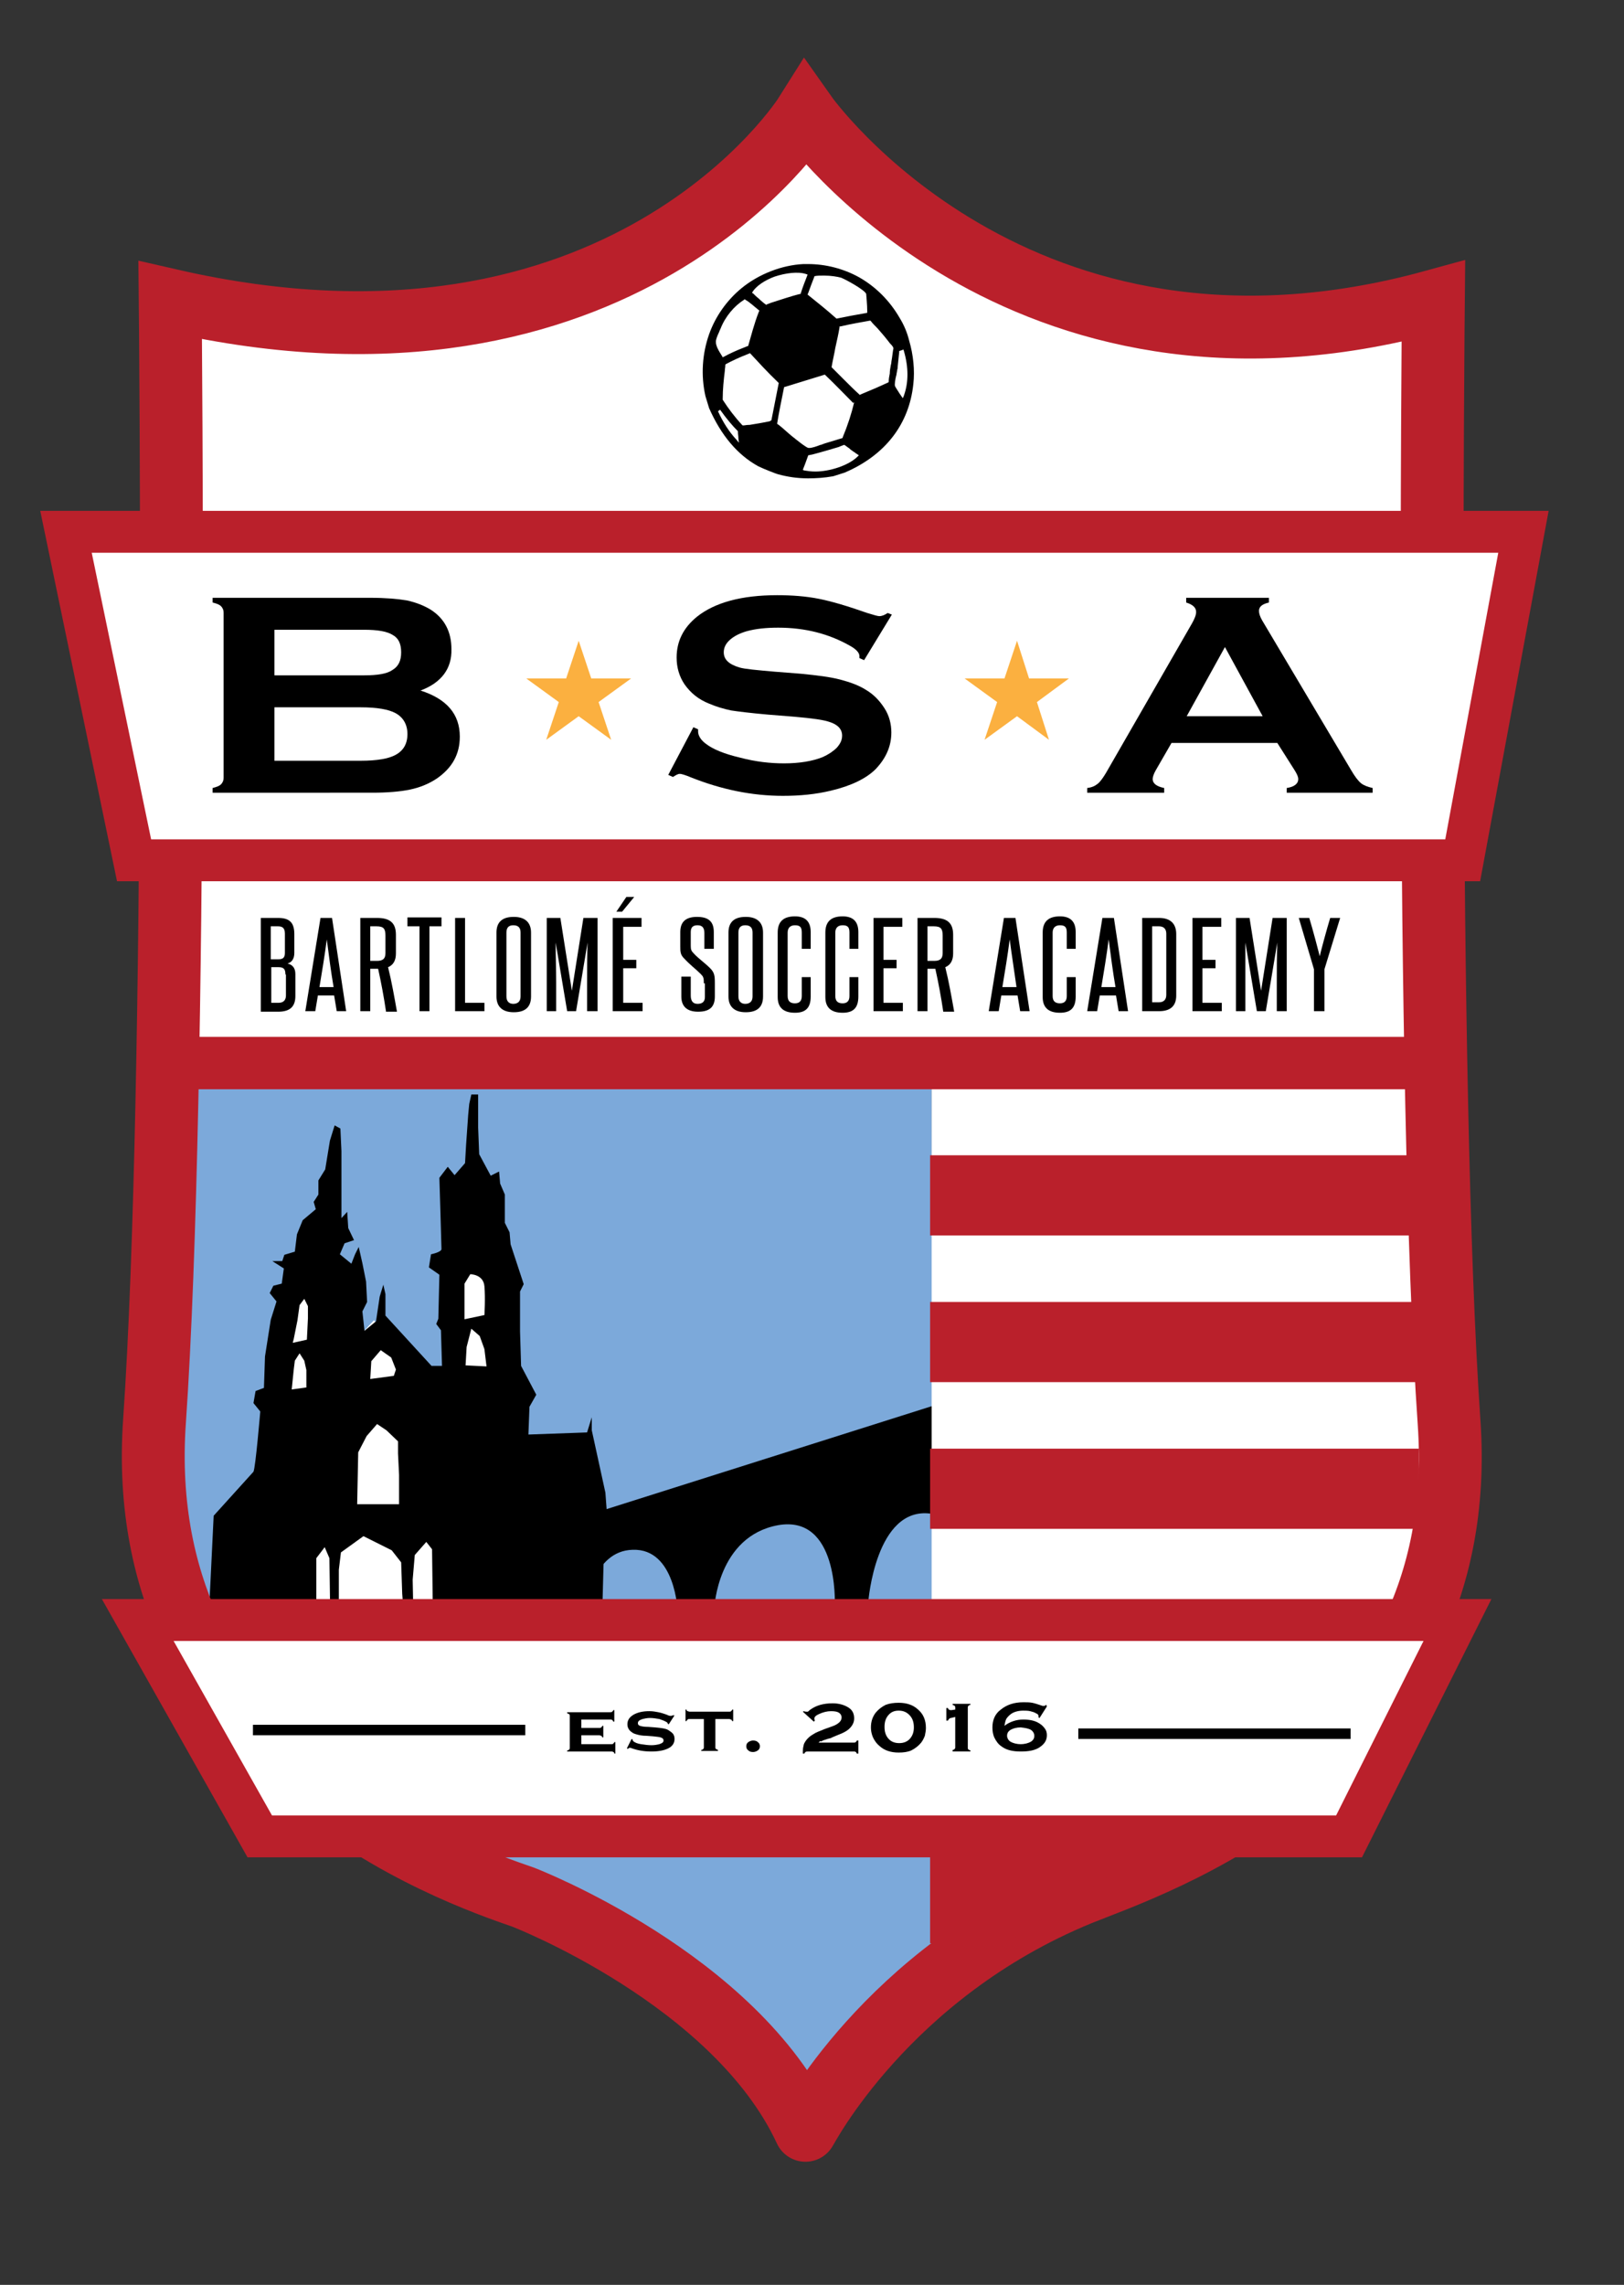 <?xml version="1.0" encoding="utf-8"?>
<!-- Generator: Adobe Illustrator 18.1.1, SVG Export Plug-In . SVG Version: 6.00 Build 0)  -->
<svg version="1.1" id="Layer_1" xmlns="http://www.w3.org/2000/svg" xmlns:xlink="http://www.w3.org/1999/xlink" x="0px" y="0px"
	 viewBox="0 0 310.1 436.1" enable-background="new 0 0 310.1 436.1" xml:space="preserve">
<rect x="0" y="0" width="310.1" height="436.1" fill="#333333" stroke="none"/>
<path fill="#7CA9DA" d="M30.9,204.9c0,0,147-3.3,147-1.3s0.6,170.4,0.6,170.4l-26,31.3l-19.8-22.1l-43.5-25.7l-44.4-32.9l-15.4-25.4
	L30.9,204.9z"/>
<polygon fill="#FFFFFF" points="45.5,305.5 51.5,284.9 50.7,259 62.1,232.9 66.8,256.9 71.4,252 85.5,266.9 86.1,240.9 92.1,240.9 
	98.8,266.9 99.5,306.2 "/>
<path d="M115.6,284.9L113,273v-2.5l-0.9,2.9l-11.2,0.4l0.2-5.3l1.3-2.3l-2.9-5.5l-0.2-6.6v-7.6l0.7-1.4l-2.5-7.6l-0.2-2.3l-0.9-1.8
	v-3.3V228l-0.9-2.1l-0.2-2.3l-1.6,0.8l-2.2-4.1l-0.2-5.1v-4.9v-1.4h-1.3l-0.4,1.8l-0.2,2.1l-0.4,5.7l-0.2,3.5l-2,2.3l-1.3-1.6
	l-1.6,2.1c0,0,0.4,12.9,0.4,13.6c0,0.6-2,1-2,1l-0.4,2.5l2,1.4l-0.2,8.4l-0.4,1l0.9,1.2l0.2,6.8h-2l-8.8-9.6v-4.1l-0.4-1.8l-0.7,2.3
	l-0.7,4.7l-2.2,1.8l-0.4-3.7l0.9-1.8l-0.2-3.9l-0.7-3.5l-0.7-3.1l-0.7,1.4l-0.7,1.8l-2.2-1.8l0.9-2.1l1.8-0.6l-1.1-2.3l-0.2-3.1
	l-1.1,1.2v-2.5v-10.3l-0.2-4.3l-1.1-0.6l-0.9,2.9l-0.9,5.5l-1.3,2.1v2.7l-0.9,1.4l0.4,1.4l-2.5,2.1l-1.1,2.7l-0.4,3.3l-2,0.6
	l-0.4,1.2H52l2.2,1.4l-0.4,2.9l-1.6,0.4l-0.7,1.4l1.3,1.6l-1.1,3.5l-1.1,7l-0.2,6l-1.6,0.6l-0.4,2.3l1.3,1.6c0,0-0.9,10.7-1.3,11.5
	l-7.6,8.4L39.7,312l30.8-0.2l-5.8-0.7v-3.3v-8.2l0.4-3.3l4.3-3.1l5.4,2.7l1.8,2.3l0.2,6l0.6,7.6l1.6,0l-0.2-10.3l0.4-4.7l2.2-2.5
	l1.1,1.4l0.2,16l32.2-0.2l0.4-15l0.9-3.5L115.6,284.9z M58.6,264.8l-2.9,0.4l0.4-3.9l0.2-1.6l0.9-1.4l0.9,1.4l0.4,1.8V264.8z
	 M58.8,251.6l-0.2,4.1l-2.7,0.6l0.2-0.8l0.7-3.5l0.4-2.9l0.9-1.2l0.7,1.4V251.6z M60.4,311.6v-14.2l1.6-2.1l0.9,2.1
	c0,0,0.2,13.3,0.2,14S60.4,311.6,60.4,311.6z M70.9,259.8l1.8-2.1l2,1.4l0.9,2.3l-0.4,1.2l-4.5,0.6L70.9,259.8z M76.3,287.1h-8.1
	l0.2-9.9l1.6-3.1l2-2.3l1.8,1.2l2.2,2.1v2.3l0.2,4.1V287.1z M88.7,250.8V245l1.1-1.8c0,0,2.5,0,2.7,2.3c0.2,2.3,0,5.5,0,5.5
	l-3.8,0.8V250.8z M88.9,260.6l0.2-3.5l0.9-3.5l1.6,1.4l0.9,2.5l0.4,3.3L88.9,260.6z"/>
<path d="M178.2,268.3L103.3,292l0.4,14.5l8.2,0.2c0,0,1.2-10.7,8.9-10.9c8.2-0.3,8.6,11.8,8.6,11.8l7-0.7c0,0,0.6-13.7,12.2-15.8
	c11.5-2,10.8,15,10.8,15l6.4-0.4c0,0,1.4-18.2,11.9-16.8"/>
<rect x="31.9" y="163.2" fill="#FFFFFF" width="239.3" height="39"/>
<polygon fill="#FFFFFF" points="272.3,202.9 177.9,203.5 177.9,378.5 224.9,350.5 253.3,338.5 267.6,312.5 274.6,288.2 275.9,248.2 
	"/>
<polygon fill="#FFFFFF" points="30.9,59.5 31.9,100.2 273.9,100.9 273.7,57.5 241.3,62.9 204.6,58.9 169.3,39.5 152.6,21.9 
	133.6,44.9 104.9,57.2 80.3,61.9 48.3,58.9 31.6,55.5 "/>
<path fill="none" stroke="#BA202B" stroke-width="12" stroke-miterlimit="10" d="M206.2,361.5c12.7-5.2,75-25,70.5-90s-3-214-3-214
	c-79.4,21.8-119.9-35.7-119.9-35.7l0,0c0,0-34.8,55.3-121.3,35.5c0,0,1.5,149-3,214s57.4,86.3,70.4,90.8c0,0,40.5,15.6,53.9,44.5
	C153.8,406.8,169.1,376.7,206.2,361.5z"/>
<polygon fill="#FFFFFF" stroke="#BA202B" stroke-width="8" stroke-miterlimit="10" points="12.6,101.5 290.9,101.5 279.3,164.2 
	25.6,164.2 "/>
<line fill="none" stroke="#BA202B" stroke-width="10" stroke-miterlimit="10" x1="274.6" y1="202.9" x2="34.3" y2="202.9"/>
<path d="M171.8,60.7c-1.9-3.3-4.6-6-7.8-7.8c-2.9-1.6-6.3-2.5-9.7-2.5c-0.3,0-0.6,0-0.9,0c-4.1,0.2-8.5,1.9-11.8,4.6
	c-2.8,2.3-5,5.4-6.2,8.8c-1.3,3.7-1.6,7.8-0.7,11.8l0.7,2.3c2.3,5.2,5.4,8.9,9.4,11.1c1,0.5,3.6,1.5,3.7,1.5
	c1.8,0.5,3.7,0.8,5.8,0.8c1.5,0,3.1-0.1,4.8-0.4l2.2-0.7c7.7-3.3,12.3-9.2,13.1-16.9c0.3-2.6,0-5.6-0.8-8.3
	C173.2,63.4,172.6,62,171.8,60.7z M155.5,52.7l0.1,0c0.4-0.1,1.1-0.1,1.8-0.1c1.2,0,2.5,0.2,3.2,0.4c0.8,0.3,4.5,2.3,4.8,3.1
	c0,0.2,0.2,2,0.2,3.4l0,0.2l-0.5,0.1c-1.7,0.3-3.4,0.6-5.3,1l-0.1,0l-0.1-0.1c-1.9-1.7-3.7-3.1-5.3-4.4l-0.1-0.1l0.1-0.2
	c0.4-1.1,0.8-2.2,1.2-3.2L155.5,52.7z M163.1,76.8c-0.5,2.1-1.2,4.3-2.2,6.7l0,0.1l-3.3,1c-0.3,0.1-0.6,0.2-0.8,0.3l-0.1,0
	c-0.8,0.3-1.6,0.6-2.2,0.6c0,0-0.1,0-0.1,0c-0.1,0-0.5-0.1-2.5-1.7l-0.1-0.1c-0.1-0.1-0.3-0.2-0.4-0.3c-1-0.8-1.8-1.6-2.7-2.3
	l-0.3-0.2l0-0.1c0.3-1.9,0.8-4.3,1.3-6.8l0-0.1l7.8-2.4l0.1,0.1c1.8,1.7,3.5,3.5,5.2,5.2l0.1,0.1L163.1,76.8z M147,80.4
	c-1.4,0.3-2.7,0.5-3.9,0.7l-0.2,0c-0.3,0-0.7,0.1-1,0.1l-0.1,0l-0.1-0.1c-1.4-1.5-2.6-3.1-3.7-4.8l0-0.1l0-0.1
	c0-1.8,0.2-3.7,0.4-5.3c0-0.4,0.1-0.7,0.1-1.1l0-0.1l0.1-0.1c1.3-0.7,2.6-1.3,4.4-2l0.2-0.1l0.1,0.1c1.3,1.4,3.3,3.6,5.3,5.5
	l0.1,0.1l-1.4,7.1L147,80.4z M153.9,52.3l0.3,0.1l-0.1,0.3c-0.3,0.8-0.8,2-1.2,3.3l0,0.1l-0.1,0c-1.7,0.4-4,1.2-5.6,1.7
	c-0.2,0.1-0.3,0.1-0.5,0.2c-0.1,0-0.2,0.1-0.3,0.1l-0.1,0.1l-0.1-0.1c-0.3-0.2-0.8-0.6-1.3-1.1c-0.4-0.3-0.8-0.7-1.1-1l-0.2-0.1
	l0.1-0.2c0.7-1.1,2.3-2.2,4.2-2.9C150,52.1,152.4,51.8,153.9,52.3z M137.3,63.4c0.1-0.3,0.2-0.5,0.3-0.7c0.9-2.3,2.6-4.3,4.5-5.5
	l0.1-0.1l0.1,0.1c0.9,0.5,1.7,1.3,2.6,2l0.1,0.1l-0.1,0.2c-0.9,2.3-1.5,4.7-2,6.4l0,0.1l-1,0.4c-1.3,0.5-2.6,1.1-3.7,1.7l-0.2,0.1
	l-0.1-0.2c-0.5-0.8-0.9-1.4-1.1-2.1c-0.1-0.3-0.1-0.5-0.1-0.8C136.7,64.9,136.9,64.2,137.3,63.4z M140.6,83.9
	c-1.3-1.4-2.5-3.2-3.5-5.4l0.4-0.3c1.2,1.7,2.4,3.1,3.3,4l0.1,0.1l0,0.1c0,0.4,0.1,0.8,0.1,1.3l0.1,0.8L140.6,83.9z M163.9,87
	c-1.8,1.9-5.6,3-8.2,3c-0.8,0-1.5-0.1-2.1-0.2l-0.3-0.1l0.1-0.3c0.3-0.7,0.6-1.6,0.9-2.4l0-0.1l0.1,0c0.3-0.1,0.6-0.1,0.9-0.2
	c1.2-0.3,4.6-1.3,4.9-1.4c0.4-0.2,0.8-0.3,1-0.4l0,0l0,0c0.2,0.1,0.4,0.3,1,0.7c0.2,0.2,0.3,0.3,0.5,0.4c0.2,0.2,0.5,0.3,0.7,0.5
	c0.1,0.1,0.2,0.1,0.3,0.2l0.3,0.2L163.9,87z M170.2,69.1l0,0.1c0,0.2-0.1,0.4-0.1,0.5c-0.1,0.5-0.2,1.1-0.2,1.6
	c-0.1,0.5-0.2,1-0.2,1.5l0,0.1l-0.1,0.1c-1.5,0.7-3.1,1.4-5.3,2.3l-0.1,0.1l-0.1-0.1c-1-0.9-2-1.9-3-2.9c-0.7-0.7-1.5-1.5-2.2-2.2
	l-0.1-0.1l0-0.1c0.2-1.2,0.5-2.4,0.7-3.6c0.3-1.4,0.6-2.6,0.8-3.9l0-0.2l0.2,0c2.1-0.5,4-0.8,5.6-1.1l0.1,0l0.1,0.1
	c0.3,0.4,0.7,0.8,1.1,1.2l0.1,0.1c0.7,0.8,1.4,1.6,2.1,2.5c0.1,0.1,0.2,0.3,0.4,0.5c0.4,0.4,0.6,0.7,0.6,0.9
	C170.5,66.8,170.4,68,170.2,69.1z M172.6,75.5l-0.2,0.5l-0.3-0.4c-0.1-0.2-0.3-0.4-0.4-0.6c-0.3-0.5-0.6-0.9-0.8-1.3
	c-0.1-0.3,0-1.2,0.3-2.3l0-0.1c0.1-0.4,0.1-0.7,0.2-1l0-0.2c0.1-1,0.2-1.9,0.3-2.9l0-0.2l0.3-0.1c0.1,0,0.2-0.1,0.3-0.1l0.2-0.1
	l0.1,0.3C173.5,70.1,173.5,73,172.6,75.5z"/>
<rect x="177.6" y="220.5" fill="#BA202B" width="93.3" height="15.3"/>
<rect x="177.6" y="248.5" fill="#BA202B" width="93.3" height="15.3"/>
<rect x="177.6" y="276.5" fill="#BA202B" width="93.3" height="15.3"/>
<polygon fill="#BA202B" points="193.3,370.2 177.6,370.9 177.6,350.9 223.6,350.5 "/>
<path fill="#BA202B" d="M177.6,201.5"/>
<g>
	<path d="M49.8,193v-17.8h3.3c2.2,0,3.1,0.9,3.1,3.1v3.6c0,1.1-0.5,1.8-1.3,2c0.8,0.2,1.5,0.7,1.5,2v4.2c0,2.1-1.1,3-3.3,3H49.8z
		 M54.4,178.2c0-1-0.4-1.4-1.3-1.4h-1.4v6.3h1.4c0.9,0,1.3-0.3,1.3-1.2V178.2z M54.5,186c0-1-0.3-1.4-1.3-1.4h-1.4v6.8h1.4
		c0.9,0,1.4-0.5,1.4-1.4V186z"/>
	<path d="M64.3,193l-0.5-3h-3.1l-0.5,3h-1.9l2.9-17.8h2.2l2.7,17.8H64.3z M62.4,179.3c-0.4,3.1-0.9,6.1-1.4,9.1h2.7
		C63.2,185.5,62.8,182.4,62.4,179.3z"/>
	<path d="M73.7,193c-0.4-2.7-0.9-5.4-1.5-8.1c-0.2,0-0.3,0-0.5,0h-1v8.1h-1.9v-17.8H72c2.4,0,3.6,0.9,3.6,3.2v3.6
		c0,1.3-0.5,2.2-1.5,2.6c0.7,2.8,1.2,5.7,1.7,8.5H73.7z M73.6,178.6c0-1.3-0.3-1.8-1.7-1.8h-1.2v6.6H72c1.2,0,1.6-0.5,1.6-1.5V178.6
		z"/>
	<path d="M80.1,193v-16.2h-2.3v-1.7h6.5v1.7H82V193H80.1z"/>
	<path d="M86.9,193v-17.8h1.9v16.2h3.7v1.6H86.9z"/>
	<path d="M94.8,178c0-2,1.1-3,3.3-3c2.2,0,3.3,1.1,3.3,3v12.2c0,2-1.1,3-3.3,3c-2.2,0-3.3-1.1-3.3-3V178z M99.4,178
		c0-0.9-0.4-1.4-1.4-1.4c-0.9,0-1.3,0.5-1.3,1.4v12.2c0,0.9,0.5,1.4,1.3,1.4c0.9,0,1.4-0.5,1.4-1.4V178z"/>
	<path d="M112.1,193v-5.4c0-2.6,0-5.1,0.1-7.7l-2.2,13.1h-1.7l-2.2-13.1c0,2.6,0.1,5.1,0.1,7.7v5.4h-1.8v-17.8h2.6l2.2,13.9
		l2.2-13.9h2.7V193H112.1z"/>
	<path d="M117,193v-17.8h5.5v1.7H119v6.3h2.5v1.6H119v6.6h3.7v1.6H117z"/>
	<path d="M134.4,187.7c0-1.1-0.1-1.3-0.6-1.8c-1-1-2-1.7-3.2-3c-0.7-0.7-0.7-1.3-0.7-2.3v-2.7c0-2,1.1-2.9,3.2-2.9
		c2.3,0,3.2,1,3.2,2.9v3.2h-1.8v-3c0-0.9-0.3-1.5-1.3-1.5c-0.9,0-1.3,0.4-1.3,1.3v2.6c0,0.7,0.1,1,0.5,1.4c1,1.1,2.1,1.8,3.2,2.9
		c0.8,0.8,0.9,1.4,0.9,2.8v2.6c0,1.9-0.9,2.9-3.2,2.9c-2.2,0-3.2-1.1-3.2-2.9v-3.8h1.8v3.6c0,0.9,0.3,1.6,1.3,1.6
		c1,0,1.4-0.5,1.4-1.3V187.7z"/>
	<path d="M139.1,178c0-2,1.1-3,3.3-3c2.2,0,3.3,1.1,3.3,3v12.2c0,2-1.1,3-3.3,3c-2.2,0-3.3-1.1-3.3-3V178z M143.7,178
		c0-0.9-0.4-1.4-1.4-1.4c-0.9,0-1.3,0.5-1.3,1.4v12.2c0,0.9,0.5,1.4,1.3,1.4c0.9,0,1.4-0.5,1.4-1.4V178z"/>
	<path d="M153.1,186.5h1.7v3.7c0,2.1-0.9,3.1-3,3.1c-2.2,0-3.3-1-3.3-3V178c0-2.1,1.1-3.1,3.3-3.1c2,0,3,1,3,3v3.2h-1.7V178
		c0-1-0.3-1.4-1.3-1.4c-0.9,0-1.4,0.5-1.4,1.4v12.1c0,1,0.5,1.4,1.4,1.4c0.9,0,1.3-0.5,1.3-1.4V186.5z"/>
	<path d="M162.2,186.5h1.7v3.7c0,2.1-0.9,3.1-3,3.1c-2.2,0-3.3-1-3.3-3V178c0-2.1,1.1-3.1,3.3-3.1c2,0,3,1,3,3v3.2h-1.7V178
		c0-1-0.3-1.4-1.3-1.4c-0.9,0-1.4,0.5-1.4,1.4v12.1c0,1,0.5,1.4,1.4,1.4c0.9,0,1.3-0.5,1.3-1.4V186.5z"/>
	<path d="M166.8,193v-17.8h5.5v1.7h-3.6v6.3h2.5v1.6h-2.5v6.6h3.7v1.6H166.8z"/>
	<path d="M180.1,193c-0.4-2.7-0.9-5.4-1.5-8.1c-0.2,0-0.3,0-0.5,0h-1v8.1h-1.9v-17.8h3.2c2.4,0,3.6,0.9,3.6,3.2v3.6
		c0,1.3-0.5,2.2-1.5,2.6c0.7,2.8,1.2,5.7,1.7,8.5H180.1z M180,178.6c0-1.3-0.3-1.8-1.7-1.8h-1.2v6.6h1.3c1.2,0,1.6-0.5,1.6-1.5
		V178.6z"/>
	<path d="M194.8,193l-0.5-3h-3.1l-0.5,3h-1.9l2.9-17.8h2.2l2.7,17.8H194.8z M192.8,179.3c-0.4,3.1-0.9,6.1-1.4,9.1h2.7
		C193.7,185.5,193.2,182.4,192.8,179.3z"/>
	<path d="M203.7,186.5h1.7v3.7c0,2.1-0.9,3.1-3,3.1c-2.2,0-3.3-1-3.3-3V178c0-2.1,1.1-3.1,3.3-3.1c2,0,3,1,3,3v3.2h-1.7V178
		c0-1-0.3-1.4-1.3-1.4c-0.9,0-1.4,0.5-1.4,1.4v12.1c0,1,0.5,1.4,1.4,1.4c0.9,0,1.3-0.5,1.3-1.4V186.5z"/>
	<path d="M213.6,193l-0.5-3h-3.1l-0.5,3h-1.9l2.9-17.8h2.2l2.7,17.8H213.6z M211.7,179.3c-0.4,3.1-0.9,6.1-1.4,9.1h2.7
		C212.5,185.5,212.1,182.4,211.7,179.3z"/>
	<path d="M218.1,193v-17.8h3.2c2.2,0,3.3,1.1,3.3,3.1V190c0,2-1.1,3-3.3,3H218.1z M222.7,178.2c0-0.9-0.5-1.4-1.4-1.4h-1.3v14.5h1.3
		c0.9,0,1.4-0.5,1.4-1.4V178.2z"/>
	<path d="M227.7,193v-17.8h5.5v1.7h-3.6v6.3h2.5v1.6h-2.5v6.6h3.7v1.6H227.7z"/>
	<path d="M243.8,193v-5.4c0-2.6,0-5.1,0.1-7.7l-2.2,13.1h-1.7l-2.2-13.1c0,2.6,0,5.1,0,7.7v5.4H236v-17.8h2.6l2.2,13.9l2.2-13.9h2.7
		V193H243.8z"/>
	<path d="M250.9,193v-8l-2.9-9.8h2c0.7,2.3,1.7,6.1,2,7.3c0.3-1.3,1.3-5,2-7.3h1.9l-3,9.8v8H250.9z"/>
</g>
<g>
	<path d="M117.7,174l1.9-2.8h1.5l-2.3,2.8H117.7z"/>
</g>
<g>
	<path d="M80.3,131.8c5,1.6,7.5,4.5,7.5,8.8c0,3.4-1.5,6-4.4,8c-1.5,1-3.2,1.7-5.1,2.1c-1.9,0.4-4.4,0.6-7.2,0.6H40.6v-0.9
		c0.8-0.2,1.3-0.4,1.6-0.7s0.5-0.7,0.5-1.3V117c0-0.6-0.2-1-0.5-1.3s-0.8-0.5-1.6-0.7v-0.9h30.1c2.9,0,5.2,0.2,7,0.5
		c1.8,0.4,3.3,1,4.6,1.8c2.6,1.7,3.9,4.2,3.9,7.5C86.3,127.6,84.3,130.3,80.3,131.8z M52.4,128.9h17.1c2.6,0,4.4-0.3,5.4-1
		c1.2-0.7,1.7-1.8,1.7-3.4c0-1.6-0.5-2.7-1.6-3.3c-1.1-0.7-2.9-1-5.5-1H52.4V128.9z M52.4,145.2h16.5c3.1,0,5.3-0.4,6.6-1.1
		c1.5-0.8,2.3-2.1,2.3-4c0-1.8-0.8-3.2-2.3-4c-1.3-0.7-3.5-1.1-6.6-1.1H52.4V145.2z"/>
	<path d="M170.3,117.3l-5.3,8.7l-0.9-0.4c0-0.2,0-0.3,0-0.4c0-0.6-0.6-1.3-1.9-2c-3.9-2.2-8.4-3.4-13.6-3.4c-2.3,0-4.3,0.2-6.1,0.7
		c-1.3,0.4-2.3,0.9-3.1,1.6c-0.8,0.7-1.2,1.5-1.2,2.4c0,1.4,1,2.3,3,2.9c1,0.3,3.3,0.5,6.7,0.8l5.1,0.4c3,0.3,5.5,0.6,7.4,1.1
		c1.9,0.5,3.6,1.1,5,2c1.5,0.9,2.6,2.1,3.5,3.5c0.9,1.4,1.3,3,1.3,4.6c0,2.6-1,4.9-3,7c-1.8,1.8-4.7,3.2-8.5,4.1
		c-2.9,0.7-5.9,1-9.2,1c-5.9,0-11.7-1.2-17.5-3.5c-1.2-0.5-1.9-0.7-2.2-0.7c-0.3,0-0.7,0.2-1.3,0.6l-0.9-0.4l4.8-9.1l0.9,0.4
		c0,0.2,0,0.3,0,0.4c0,0.8,0.5,1.6,1.4,2.3c1.4,1.1,3.6,2,6.6,2.7c3,0.8,5.8,1.1,8.4,1.1c2.9,0,5.4-0.4,7.4-1.2
		c1.1-0.5,2-1.1,2.7-1.8c0.7-0.8,1-1.5,1-2.3c0-1.2-0.8-2.1-2.4-2.6c-1.1-0.4-3.3-0.7-6.7-1l-5-0.4c-3.4-0.3-5.8-0.6-7.1-0.8
		c-1.4-0.3-2.8-0.7-4.2-1.3c-2-0.8-3.5-2-4.7-3.7c-1-1.5-1.5-3.2-1.5-5.1c0-3.1,1.3-5.7,3.9-7.8c3.4-2.7,8.5-4.1,15.3-4.1
		c2.8,0,5.5,0.2,8,0.7c2.5,0.5,5.5,1.4,9.2,2.7c1.3,0.4,2,0.6,2.3,0.6c0.5,0,1-0.2,1.6-0.6L170.3,117.3z"/>
	<path d="M243.9,141.8h-20.2l-3,5.2c-0.4,0.7-0.6,1.3-0.6,1.7c0,0.8,0.7,1.4,2.2,1.7v0.9h-14.7v-0.9c0.9-0.1,1.5-0.4,2-0.8
		c0.5-0.4,1-1.1,1.6-2.1l16.4-28.5c0.5-0.9,0.8-1.6,0.8-2.2c0-0.8-0.6-1.4-1.9-1.8v-0.9h15.8v0.9c-1.3,0.3-1.9,0.8-1.9,1.6
		c0,0.5,0.2,1.1,0.6,1.8l17,28.6c0.7,1.2,1.3,2,1.9,2.5c0.5,0.4,1.3,0.7,2.2,0.9v0.9h-16.4v-0.9c1.4-0.2,2.2-0.8,2.2-1.7
		c0-0.4-0.2-0.9-0.7-1.7L243.9,141.8z M241.1,136.7l-7.2-13.2l-7.3,13.2H241.1z"/>
</g>
<polygon fill="#FBB040" points="194.2,122.3 196.5,129.5 204.1,129.5 198,134 200.3,141.2 194.2,136.7 188,141.2 190.4,134 
	184.2,129.5 191.8,129.5 "/>
<polygon fill="#FBB040" points="110.5,122.3 112.9,129.5 120.5,129.5 114.3,134 116.7,141.2 110.5,136.7 104.3,141.2 106.7,134 
	100.5,129.5 108.1,129.5 "/>
<polygon fill="#FFFFFF" stroke="#BA202B" stroke-width="8" stroke-miterlimit="10" points="26.3,309.2 278.3,309.2 257.6,350.5 
	49.6,350.5 "/>
<g>
	<path d="M111,331.1v1.8h5.7c0.2,0,0.3,0,0.4-0.1c0.1-0.1,0.2-0.2,0.2-0.3h0.2v2.2h-0.2c0-0.2-0.1-0.3-0.2-0.3
		c-0.1-0.1-0.2-0.1-0.4-0.1h-8.4v-0.2c0.2,0,0.3-0.1,0.4-0.2c0.1-0.1,0.1-0.2,0.1-0.3v-6.1c0-0.1,0-0.2-0.1-0.3
		c-0.1-0.1-0.2-0.1-0.4-0.2v-0.2h8.2c0.2,0,0.3,0,0.4-0.1s0.2-0.2,0.2-0.3h0.2v2.2h-0.2c-0.1-0.2-0.1-0.3-0.2-0.3
		c-0.1-0.1-0.2-0.1-0.4-0.1H111v1.6h3.4c0.2,0,0.3,0,0.4-0.1c0.1-0.1,0.2-0.2,0.2-0.3h0.2v2.2h-0.2c-0.1-0.2-0.1-0.3-0.2-0.3
		s-0.2-0.1-0.4-0.1H111z"/>
	<path d="M128.8,327.4l-1.1,1.7l-0.2-0.1c0-0.1-0.1-0.3-0.2-0.3c-0.3-0.2-0.8-0.4-1.4-0.6c-0.6-0.1-1.2-0.2-1.8-0.2
		c-0.5,0-1,0.1-1.4,0.2c-0.6,0.2-0.9,0.4-0.9,0.8c0,0.2,0.1,0.4,0.4,0.5c0.3,0.1,0.8,0.2,1.6,0.2l1.3,0.1c1.1,0.1,2,0.2,2.5,0.5
		c0.3,0.2,0.6,0.4,0.8,0.6c0.3,0.3,0.4,0.7,0.4,1.1c0,0.8-0.4,1.4-1.2,1.8c-0.8,0.4-1.9,0.6-3.2,0.6c-1.4,0-2.7-0.2-4-0.7
		c-0.1,0-0.2,0-0.2,0c-0.1,0-0.2,0.1-0.3,0.2l-0.2-0.1l0.9-1.8l0.2,0.1c0,0,0,0,0,0.1c0,0.1,0.1,0.2,0.2,0.3
		c0.3,0.2,0.7,0.4,1.4,0.5c0.7,0.1,1.3,0.2,2,0.2c0.6,0,1.1-0.1,1.5-0.2c0.6-0.2,0.8-0.4,0.8-0.7c0-0.3-0.2-0.5-0.6-0.6
		c-0.3-0.1-0.7-0.1-1.4-0.2l-1.3-0.1c-0.7,0-1.2-0.1-1.6-0.2s-0.7-0.2-0.9-0.3c-0.3-0.2-0.6-0.4-0.8-0.7s-0.3-0.6-0.3-1
		c0-0.8,0.4-1.4,1.3-1.9c0.8-0.4,1.7-0.6,2.9-0.6c0.6,0,1.2,0.1,1.7,0.2s1.2,0.3,1.9,0.6c0.2,0.1,0.4,0.1,0.5,0.1
		c0.1,0,0.2,0,0.3-0.1L128.8,327.4z"/>
	<path d="M136.6,328.1v5.4c0,0.1,0,0.2,0.1,0.3c0.1,0.1,0.2,0.1,0.4,0.2v0.2h-3.2v-0.2c0.2,0,0.3-0.1,0.4-0.2
		c0.1-0.1,0.1-0.2,0.1-0.3v-5.4h-2.7c-0.2,0-0.3,0-0.4,0.1c-0.1,0.1-0.2,0.2-0.2,0.3h-0.2v-2.2h0.2c0,0.2,0.1,0.3,0.2,0.3
		s0.2,0.1,0.4,0.1h7.5c0.2,0,0.3,0,0.4-0.1c0.1-0.1,0.2-0.2,0.2-0.3h0.2v2.2h-0.2c-0.1-0.2-0.1-0.3-0.2-0.3s-0.2-0.1-0.4-0.1H136.6z
		"/>
	<path d="M143.8,332.2c0.4,0,0.7,0.1,0.9,0.3c0.3,0.2,0.4,0.5,0.4,0.8c0,0.3-0.1,0.6-0.4,0.8c-0.3,0.2-0.6,0.3-0.9,0.3
		c-0.4,0-0.7-0.1-0.9-0.3c-0.3-0.2-0.4-0.5-0.4-0.8c0-0.3,0.1-0.6,0.4-0.8C143.2,332.3,143.5,332.2,143.8,332.2z"/>
	<path d="M156.3,332.6h6.7c0.2,0,0.3,0,0.4-0.1c0.1-0.1,0.2-0.2,0.2-0.3h0.3v2.5h-0.3c-0.1-0.2-0.1-0.3-0.2-0.3
		c-0.1-0.1-0.2-0.1-0.4-0.1h-8.6c-0.3,0-0.5,0-0.6,0.1c-0.1,0.1-0.2,0.2-0.2,0.3h-0.3c0-0.2,0-0.4,0-0.4c0-0.6,0.1-1,0.2-1.4
		c0.3-0.7,0.9-1.4,1.8-1.9c0.4-0.3,1.2-0.6,2.2-1l1.4-0.5c0.6-0.2,1.1-0.5,1.4-0.8c0.3-0.3,0.4-0.6,0.4-0.9c0-0.4-0.2-0.7-0.5-0.9
		c-0.3-0.2-0.8-0.3-1.5-0.3c-0.8,0-1.5,0.2-2.2,0.5c-0.7,0.3-1,0.6-1,0.9c0,0.1,0,0.2,0.1,0.4l-0.2,0.2l-2.1-1.9l0.2-0.1
		c0.2,0.1,0.4,0.1,0.5,0.1c0.1,0,0.2,0,0.2,0c0.1,0,0.2-0.1,0.4-0.3c1.2-0.9,2.6-1.3,4.4-1.3c1.2,0,2.2,0.3,3,0.8
		c0.8,0.5,1.1,1.2,1.1,2.1c0,0.8-0.4,1.5-1.1,2.1c-0.5,0.4-1.1,0.7-1.9,1l-1.2,0.5c-0.1,0.1-0.4,0.2-0.9,0.3c-0.6,0.2-1,0.3-1.2,0.5
		C156.7,332.2,156.5,332.4,156.3,332.6z"/>
	<path d="M171.6,325c1.5,0,2.7,0.4,3.6,1.2c1.1,0.9,1.6,2.1,1.6,3.6c0,0.5-0.1,1-0.2,1.5c-0.2,0.5-0.4,0.9-0.7,1.3
		c-0.5,0.6-1.1,1.1-1.9,1.5c-0.7,0.3-1.5,0.4-2.4,0.4c-1.5,0-2.7-0.4-3.6-1.2c-0.5-0.4-0.8-0.8-1.1-1.3c-0.4-0.7-0.6-1.5-0.6-2.3
		c0-1.1,0.3-2,0.9-2.8c0.5-0.6,1.1-1.1,1.9-1.5C169.9,325.1,170.7,325,171.6,325z M171.6,326.5c-0.9,0-1.5,0.3-2,0.9
		c-0.5,0.6-0.7,1.3-0.7,2.2s0.2,1.6,0.7,2.2c0.5,0.6,1.2,0.9,2.1,0.9c0.9,0,1.6-0.3,2.1-0.9c0.5-0.6,0.7-1.3,0.7-2.1
		c0-0.9-0.2-1.6-0.7-2.2C173.2,326.8,172.5,326.5,171.6,326.5z"/>
	<path d="M180.7,328.4V326h0.3c0.1,0.2,0.1,0.3,0.2,0.3s0.1,0.1,0.3,0.1c0.1,0,0.1,0,0.2,0l0.7-0.1v-0.4c0-0.1,0-0.2-0.1-0.3
		c-0.1-0.1-0.2-0.1-0.4-0.2v-0.2h3.4v0.2c-0.2,0-0.3,0.1-0.4,0.2c-0.1,0.1-0.1,0.2-0.1,0.3v7.7c0,0.1,0,0.2,0.1,0.3
		c0.1,0.1,0.2,0.1,0.4,0.2v0.2h-3.4V334c0.2,0,0.3-0.1,0.4-0.2c0.1-0.1,0.1-0.2,0.1-0.3v-5.8l-0.8,0.2c-0.2,0-0.3,0.1-0.4,0.2
		c-0.1,0.1-0.1,0.2-0.2,0.3H180.7z"/>
	<path d="M199.9,325.7l-1.4,2.2l-0.2-0.1c0-0.1,0-0.2,0-0.3c0-0.2-0.2-0.4-0.5-0.5c-0.3-0.2-0.7-0.3-1.1-0.4s-0.9-0.1-1.3-0.1
		c-0.9,0-1.7,0.2-2.3,0.6c-0.4,0.3-0.7,0.6-0.9,0.9s-0.3,0.8-0.4,1.4c0.5-0.4,1.1-0.7,1.7-0.9s1.2-0.3,1.9-0.3c1.2,0,2.2,0.2,3,0.7
		c0.5,0.3,0.8,0.6,1.1,1c0.3,0.4,0.4,0.8,0.4,1.3c0,1-0.5,1.7-1.4,2.3c-0.9,0.6-2.1,0.8-3.6,0.8c-1.6,0-2.8-0.3-3.7-1
		c-0.6-0.4-1-1-1.3-1.6c-0.3-0.6-0.4-1.3-0.4-2c0-1.4,0.5-2.6,1.6-3.4c1.1-0.9,2.5-1.4,4.3-1.4c0.6,0,1.2,0,1.7,0.1
		c0.5,0.1,1.1,0.3,1.7,0.5c0.2,0.1,0.4,0.1,0.5,0.1c0.1,0,0.2,0,0.3-0.1c0.1,0,0.1-0.1,0.2-0.1L199.9,325.7z M194.9,329.7
		c-0.8,0-1.5,0.2-2,0.5c-0.4,0.3-0.6,0.6-0.6,1.1c0,0.4,0.2,0.8,0.6,1.1c0.5,0.3,1.2,0.5,2,0.5c0.8,0,1.5-0.2,2-0.5
		c0.4-0.3,0.6-0.6,0.6-1.1c0-0.4-0.2-0.8-0.6-1.1C196.4,329.9,195.8,329.8,194.9,329.7z"/>
</g>
<line fill="none" stroke="#000000" stroke-width="2" stroke-miterlimit="10" x1="48.3" y1="330.2" x2="100.3" y2="330.2"/>
<line fill="none" stroke="#000000" stroke-width="2" stroke-miterlimit="10" x1="205.9" y1="330.9" x2="257.9" y2="330.9"/>
</svg>
